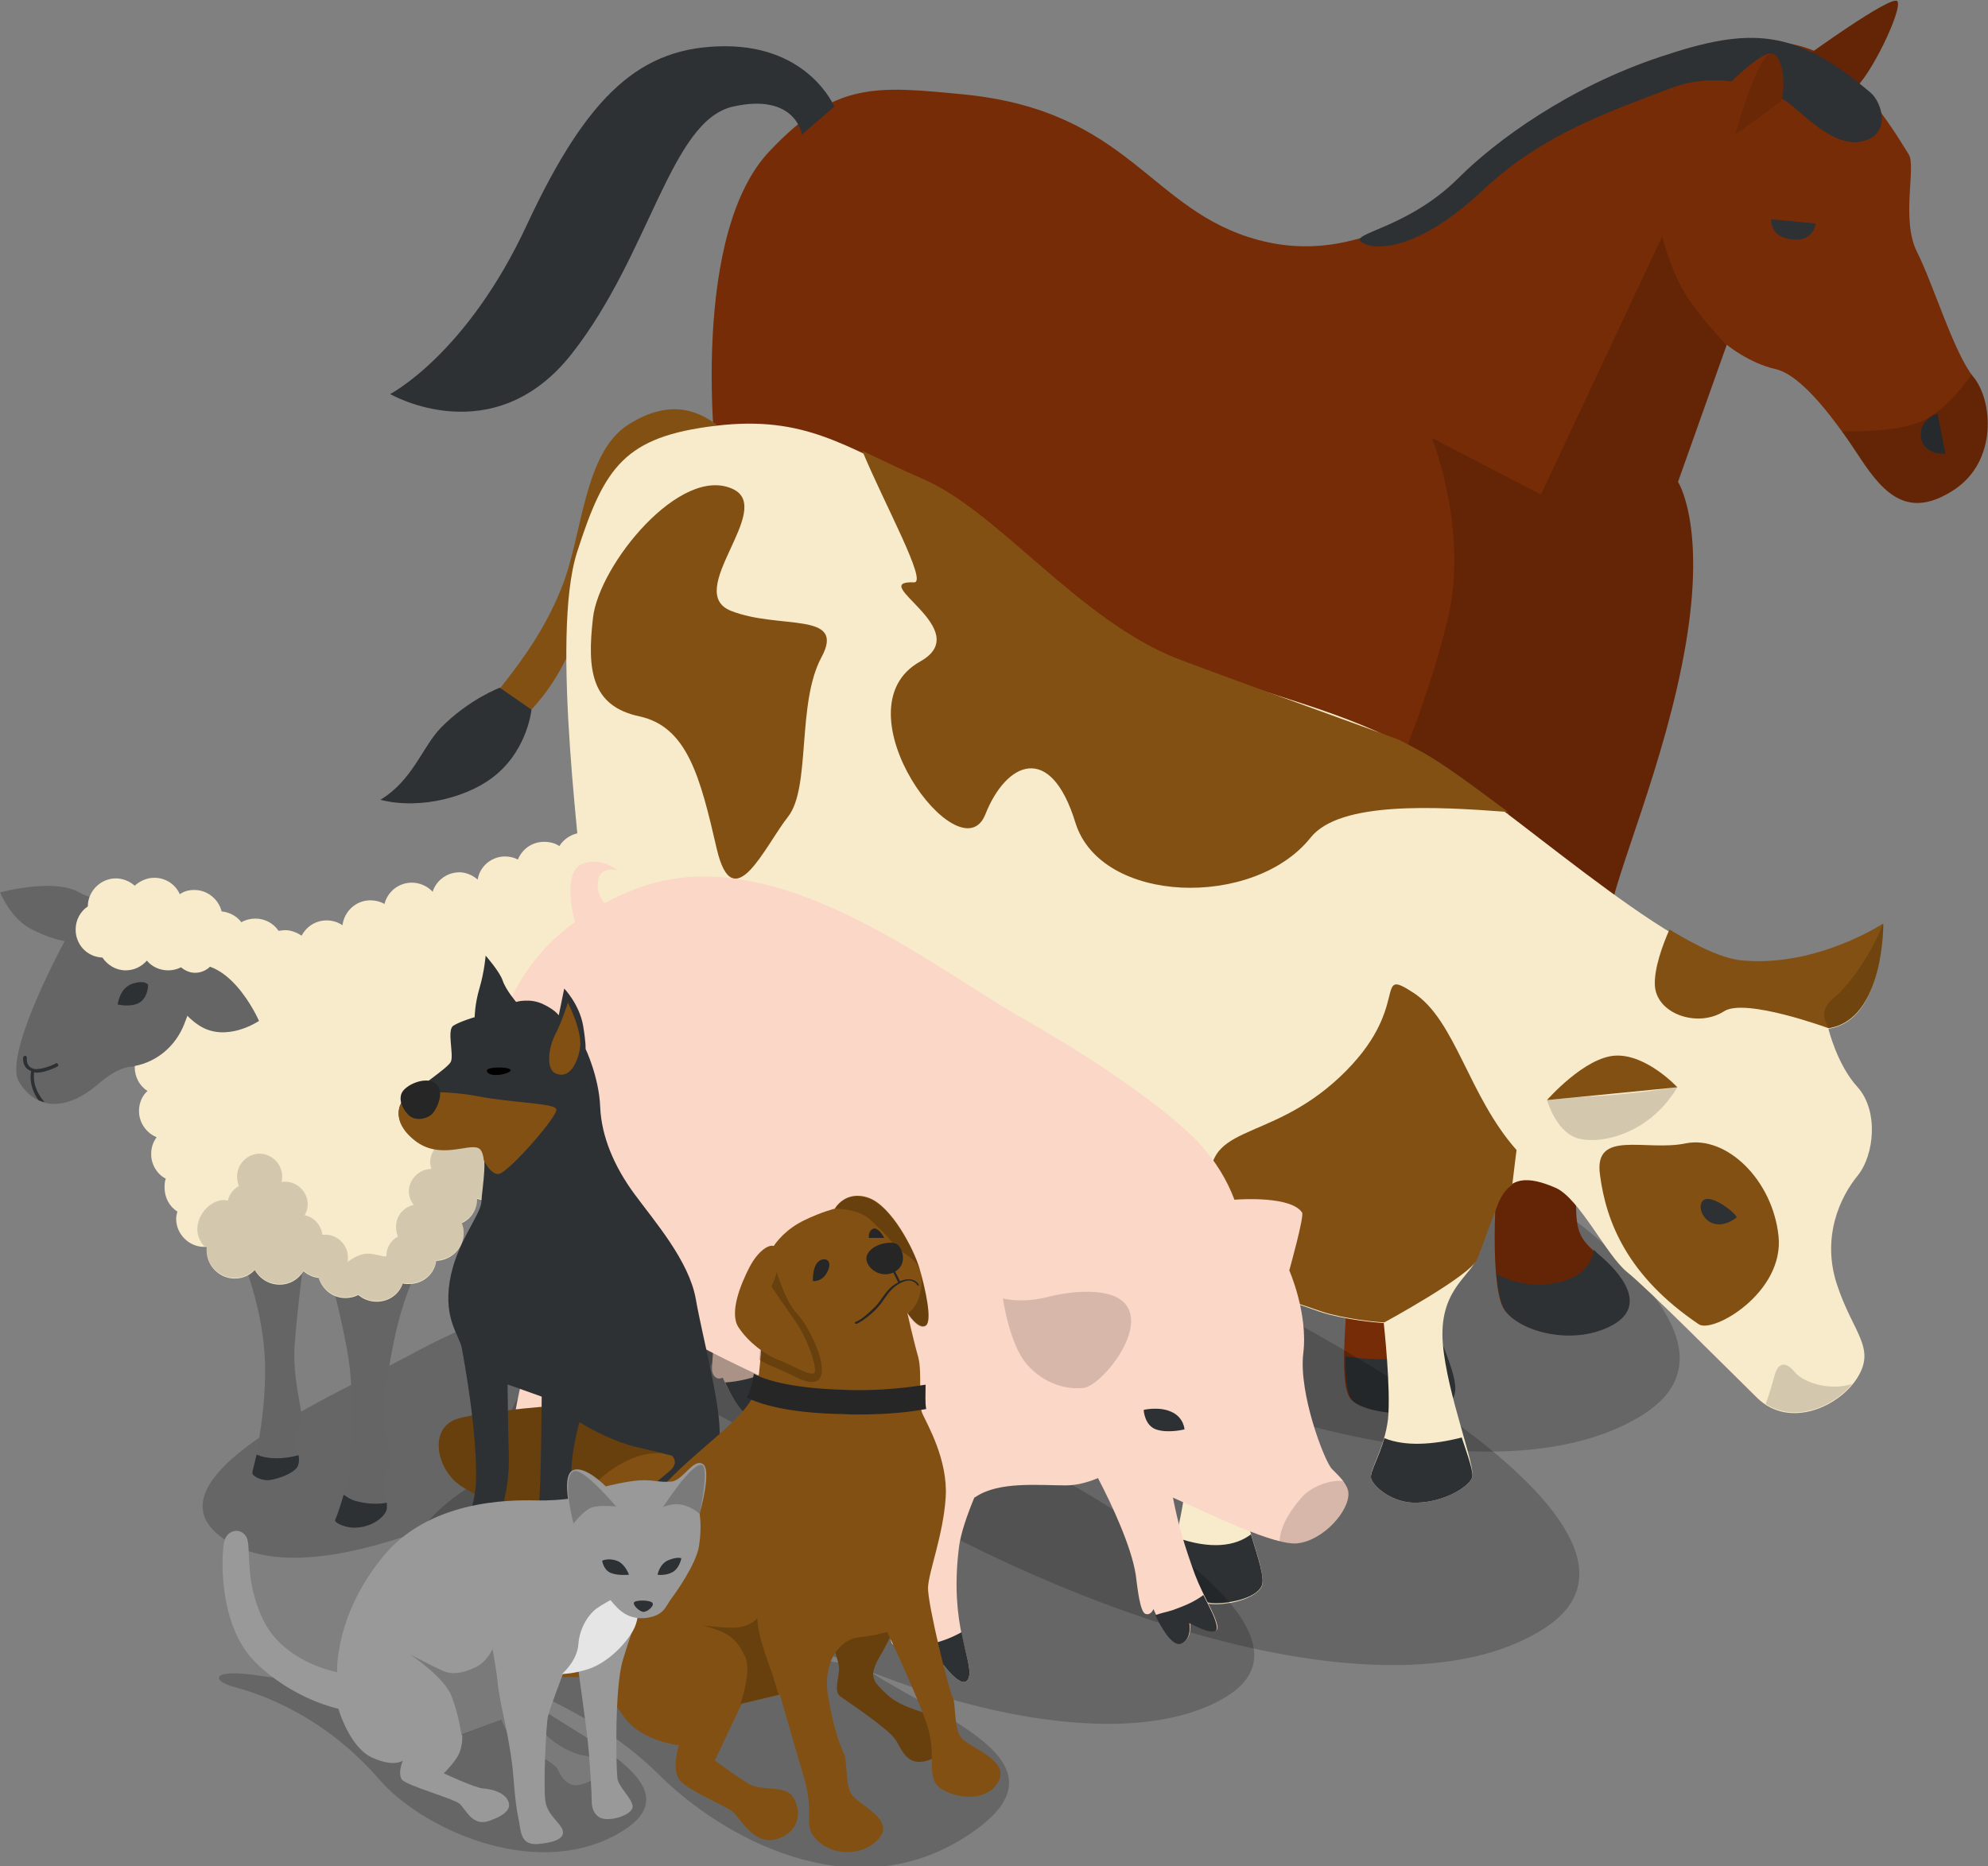 <?xml version="1.0" encoding="UTF-8" standalone="no"?>
<svg
   xmlns:dc="http://purl.org/dc/elements/1.1/"
   xmlns:cc="http://creativecommons.org/ns#"
   xmlns:rdf="http://www.w3.org/1999/02/22-rdf-syntax-ns#"
   xmlns:svg="http://www.w3.org/2000/svg"
   xmlns="http://www.w3.org/2000/svg"
   id="svg1880"
   version="1.1"
   viewBox="0 0 86.478 81.191"
   height="81.191mm"
   width="86.478mm">
  <rect x="0" y="0" width="86.478" height="81.191" fill="#808080" stroke="none"/>
  <defs
     id="defs1874" />
  <g
     transform="translate(-42.944,-76.152)"
     id="layer1">
    <g
       transform="matrix(-0.265,0,0,0.265,136.05,57.468)"
       id="g2465">
	<path
   style="opacity:0.2"
   d="m 186.9,284 c 22.7,-12.3 71.8,-34.2 38,-54.9 -31.5,-19.3 -75.1,8.2 -97.4,20 -32.8,17.5 -65.8,41.1 -45.8,53.7 20.6,12.9 62.4,4.4 105.2,-18.8 z"
   id="path2425" />

	<path
   style="fill:#762c07"
   d="m 181.9,201.4 c -4.6,12.9 -7,15.9 -6.6,21.2 0.4,5.3 0.2,7.6 -2,12.6 -2.2,5 -4.6,9.5 -0.7,11.9 4,2.5 13.3,0 15.3,-3.3 2,-3.3 1.7,-6 0.7,-9.3 -1,-3.3 -2.2,-5.5 0,-14.6 2.2,-9.1 13.3,-43.1 13.3,-43.1 0,0 -3.6,-5.8 -4.6,-8.6 -1,-2.8 0,-7.3 0,-7.3 L 182,173.5 c -0.1,0 4.6,15 -0.1,27.9 z"
   id="path2427" />

	<path
   style="opacity:0.15"
   d="m 181.9,201.4 c -4.6,12.9 -7,15.9 -6.6,21.2 0.4,5.3 0.2,7.6 -2,12.6 -2.2,5 -4.6,9.5 -0.7,11.9 4,2.5 13.3,0 15.3,-3.3 2,-3.3 1.7,-6 0.7,-9.3 -1,-3.3 -2.2,-5.5 0,-14.6 2.2,-9.1 13.3,-43.1 13.3,-43.1 0,0 -3.6,-5.8 -4.6,-8.6 -1,-2.8 0,-7.3 0,-7.3 L 182,173.5 c -0.1,0 4.6,15 -0.1,27.9 z"
   id="path2429" />

	<path
   style="fill:#762c07"
   d="M 225,95.3 C 214.2,83.9 207.7,84.6 193.2,86 165.8,88.7 162.7,105.1 144.8,109.9 126.9,114.7 112.5,102.1 94.4,89.3 76.3,76.5 61.5,75.7 53.9,78.7 46.3,81.7 39.2,94 38,95.9 c -1.2,2 1.3,10.6 -1.3,15.9 -2.7,5.3 -6.1,16.7 -9.3,20.6 -3.2,3.9 -4,13.9 3.3,18.6 7.3,4.7 11.3,0.8 15.3,-5.3 4,-6.1 9.5,-13.6 13.9,-14.6 4.4,-1 8,-4 8,-4 l 8,22.5 c 0,0 -4.6,7 -1.3,26.5 3.3,19.6 11.8,38.3 12.6,45.1 0.8,6.8 5.1,30.7 5.3,40.5 0.2,9.8 0.7,11.3 -3.3,14.6 -4,3.3 -8.5,8.8 -2,11.9 6.5,3.1 14.9,0.7 17.2,-2.7 2.3,-3.3 1.7,-18.7 0.7,-26.5 -1,-7.8 -4,-20.4 -3.3,-26.5 0.7,-6.1 2,-28.5 2,-28.5 l 8.6,3.3 c 0,0 2.2,21.9 4,33.8 1.8,11.9 5,23.9 3.3,34.5 -1.7,10.6 -9,21.1 -6.6,24.5 2.4,3.4 14.6,2.8 16.6,0 2,-2.8 0.5,-14.6 0,-23.9 -0.5,-9.3 2.7,-50.1 4,-59.7 1.3,-9.6 4,-18.6 4,-18.6 0,0 15.9,-4.6 25.9,-9.3 9.9,-4.6 19.2,-12.6 19.2,-12.6 l 14.6,-13.9 c 0,0 16.9,18.6 19.2,26.5 2.3,8 -3.5,30.7 -6.6,37.8 -3.2,7.1 -3.3,13.3 -2.7,15.9 0.7,2.7 0.5,8.1 -1.3,11.3 -1.8,3.2 -2,7.8 4.6,9.9 6.6,2.2 11.3,-2.3 12.6,-6.6 1.3,-4.3 -1.8,-8.8 -2.7,-11.9 -0.8,-3.2 4,-32.7 7.3,-39.8 3.3,-7.1 4.1,-5.1 3.3,-13.3 -0.8,-8.1 -1.3,-22.9 1.3,-35.8 2.6,-12.9 5.1,-47.7 -7.4,-60.8 z"
   id="path2431" />

	<path
   style="fill:#2d3134"
   d="m 214.4,88 c 0,0 4.1,-9.9 17.9,-9.9 13.8,0 22.5,7.8 32.5,29.2 9.9,21.4 22.5,27.9 22.5,27.9 0,0 -16.9,9.8 -29.8,-6.6 C 244.6,112.2 241.3,90.3 231,88 c -10.3,-2.3 -11.3,4.6 -11.3,4.6 z"
   id="path2433" />

	<path
   style="fill:#2d3134"
   d="m 172.6,247.1 c 4,2.5 13.3,0 15.3,-3.3 1.2,-2.1 1.6,-3.8 1.4,-5.7 -2.3,1.7 -14.7,3.1 -16.8,-1.1 -1.9,4.2 -3.4,8 0.1,10.1 z"
   id="path2435" />

	<path
   style="fill:#762c07"
   d="m 55.2,80 c 0,0 -14.3,-10.4 -15.3,-9.3 -1,1.1 4.5,12.7 7.3,14.6 2.9,1.9 8,-5.3 8,-5.3 z"
   id="path2437" />

	<path
   style="opacity:0.15"
   d="m 55.2,80 c 0,0 -14.3,-10.4 -15.3,-9.3 -1,1.1 4.5,12.7 7.3,14.6 2.9,1.9 8,-5.3 8,-5.3 z"
   id="path2439" />

	<path
   style="fill:#2d3134"
   d="m 53.3,107.2 7.3,-0.7 c 0,0 0.3,2.9 -3.3,3.3 -3.7,0.5 -4,-2.6 -4,-2.6 z"
   id="path2441" />

	<path
   style="fill:#2d3134"
   d="m 32,145 1.3,-6.6 c 0,0 3.2,1 2.7,4 -0.5,2.9 -4,2.6 -4,2.6 z"
   id="path2443" />

	<path
   style="opacity:0.15"
   d="m 36,139.7 c -3.3,-1.4 -6.4,-5 -8.3,-7.7 -0.1,0.1 -0.2,0.3 -0.3,0.4 -3.2,3.8 -4,13.9 3.3,18.6 7.3,4.7 11.3,0.8 15.3,-5.3 0.9,-1.4 1.9,-2.9 3,-4.4 -3.9,0.1 -9.5,-0.1 -13,-1.6 z"
   id="path2445" />

	<path
   style="fill:#2d3134"
   d="m 44.3,85.7 c -1.8,1.5 -3.6,6.8 1.3,8 4.9,1.2 10.1,-5 12.6,-6.6 2.5,-1.6 10.3,-5.5 19.2,-2 9,3.5 20.5,7.2 30.5,16.6 10.4,9.8 17.6,10.1 19.9,8.6 2.3,-1.5 -7.5,-2.2 -15.9,-10.6 C 105.8,93.6 93.8,84.8 78.7,79.8 63.8,74.8 56.6,75.3 44.3,85.7 Z"
   id="path2447" />

	<path
   style="opacity:0.15"
   d="m 116.3,142.4 -17.9,9.3 -19.9,-42.4 c 0,0 -1.1,4.6 -3.3,8.6 -2.2,4 -7.3,9.3 -7.3,9.3 l 8,22.5 c 0,0 -4.6,7 -1.3,26.5 3.3,19.6 11.8,38.3 12.6,45.1 0.8,6.8 5.1,30.7 5.3,40.5 0.2,9.8 0.7,11.3 -3.3,14.6 -4,3.3 -8.5,8.8 -2,11.9 6.5,3.1 14.9,0.7 17.2,-2.7 2.3,-3.3 1.7,-18.7 0.7,-26.5 -1,-7.8 -4,-20.4 -3.3,-26.5 0.7,-6.1 2,-28.5 2,-28.5 l 8.6,3.3 c 0,0 2.2,21.9 4,33.8 1.8,11.9 5,23.9 3.3,34.5 -1.7,10.6 -9,21.1 -6.6,24.5 0.9,1.4 3.5,2.2 6.4,2.3 l 4.8,-14.9 v -84.9 c 0,0 -7.1,-15.9 -10.6,-30.5 -3.5,-14.6 2.6,-29.8 2.6,-29.8 z"
   id="path2449" />

	<path
   style="opacity:0.15"
   d="m 197.2,162.3 c 0,0 16.9,18.6 19.2,26.5 2.3,8 -3.5,30.7 -6.6,37.8 -3.2,7.1 -3.3,13.3 -2.7,15.9 0.7,2.7 0.5,8.1 -1.3,11.3 -1.8,3.2 -2,7.8 4.6,9.9 0.2,0.1 0.4,0.1 0.6,0.2 1.3,-3.1 2.5,-6.1 2.7,-7.5 0.7,-3.5 1.3,-16.6 1.3,-19.9 0,-3.3 10.6,-41.1 10.6,-41.1 l -19.9,-39.1 z"
   id="path2451" />

	<g
   id="g2459">
		<path
   style="fill:#2d3134"
   d="m 87.1,288.3 c 6.5,3.2 14.9,0.7 17.2,-2.7 0.7,-1 1.1,-3.2 1.4,-5.9 -1.9,1 -5.9,2.5 -10.7,1.2 -3.8,-1 -5,-3.3 -5.3,-5.2 -0.2,0.2 -0.4,0.4 -0.6,0.6 -4,3.3 -8.5,8.8 -2,12 z"
   id="path2453" />

		<path
   style="fill:#2d3134"
   d="m 206.3,252.7 c -0.2,0.4 -0.3,0.7 -0.5,1.1 -1.8,3.2 -2,7.8 4.6,9.9 6.6,2.2 11.3,-2.3 12.6,-6.6 0.6,-2 0.3,-4 -0.4,-5.9 -1.9,1.8 -5,3.8 -8.9,3.9 -3.6,0.1 -6,-1.2 -7.4,-2.4 z"
   id="path2455" />

		<path
   style="fill:#2d3134"
   d="m 129.5,300.2 c 0.8,-1.1 1,-3.7 1,-7 -2.2,0.3 -5,0.6 -8.3,0.4 -3.4,-0.2 -6,-1.3 -7.7,-2.3 -1.6,4.1 -2.7,7.3 -1.6,8.9 2.4,3.5 14.6,2.8 16.6,0 z"
   id="path2457" />

	</g>

	<path
   style="fill:#762c07"
   d="m 59.2,87.3 c -1,-1 -0.9,-7.6 1.3,-8 2.2,-0.4 9.3,7.3 9.3,7.3 l -3.3,6 z"
   id="path2461" />

	<path
   style="opacity:0.1"
   d="m 59.2,87.3 c -1,-1 -0.9,-7.6 1.3,-8 2.2,-0.4 6,13.3 6,13.3 z"
   id="path2463" />

</g>
    <g
       transform="matrix(-0.265,0,0,0.265,136.262,88.689)"
       id="g2537">
	<path
   style="opacity:0.2"
   d="m 202,201.7 c 22.3,-12.1 93.7,-42.5 60.6,-62.8 -31,-18.9 -97,16.9 -118.8,28.6 -32.2,17.1 -64.6,40.4 -44.9,52.7 20,12.6 61.1,4.2 103.1,-18.5 z"
   id="path2495" />

	<path
   style="fill:#825012"
   d="m 234.5,22.4 c 2.4,-1.7 7.1,-4.7 14.5,0 7.4,4.7 7.5,18.3 11,26.9 5.5,13.6 14.6,19.6 13.8,23.4 C 272.9,76.5 264.2,71 259.3,61 254.5,51 246.9,27.9 246.9,27.9 Z"
   id="path2497" />

	<path
   style="fill:#2d3134"
   d="m 207,144.3 c 0,0 -0.9,3.3 -0.7,4.1 0.2,0.9 3.4,1.9 6.9,2.1 3.4,0.2 7.4,-2.4 7.6,-3.4 0.2,-1 -1.4,-10.3 -1.4,-10.3 z"
   id="path2499" />

	<path
   style="fill:#fbd7c7"
   d="m 233.2,116.7 c 0.9,2.4 2.3,9.2 -1.4,13.8 -1.9,2.4 -3.4,2.8 -3.4,2.8 0,0 0.3,6 -1.4,6.9 -1.7,0.9 -4.1,-5.5 -4.1,-5.5 z"
   id="path2501" />

	<path
   style="fill:#f8ebcb"
   d="m 52,121.6 c 0,0 -1.4,5.9 -4.8,9.6 -3.4,3.8 -2.8,11 0,14.5 2.8,3.4 6,10 3.4,17.9 -2.6,7.9 -6.4,10.3 -3.4,15.2 2.9,4.8 11.2,8.6 16.5,3.4 5.3,-5.2 17.9,-17.9 21.4,-20.7 3.4,-2.8 7.8,-12.1 11.7,-13.8 4.4,-1.9 7.8,-2.1 9.6,2.8 1.9,4.8 2,5.6 3.4,9 1.3,2.9 6.2,5.3 5.5,13.8 -0.7,8.4 -5.5,20.3 -4.8,22 0.7,1.7 4.8,4 9,4.1 4.1,0.2 7.4,-2.8 7.6,-4.1 0.2,-1.4 -2.2,-4.7 -2.8,-9.6 -0.5,-5 0.7,-15.8 0.7,-15.8 0,0 4.3,-0.2 9,-1.4 4.7,-1.2 9.8,-4.8 11.7,1.4 1.9,6.2 4,22 2.8,28.2 -1.2,6.2 -4.5,13.4 -3.4,15.2 1,1.7 4.7,2.8 7.6,2.8 2.9,0 6.7,-2.2 7.6,-3.4 0.9,-1.2 -2.8,-11.5 -2.8,-17.9 0,-6.4 5.5,-25.5 6.9,-30.3 1.4,-4.8 3.4,-12.4 3.4,-12.4 0,0 38.9,-1.2 51.7,-13.1 12.7,-11.9 17.2,-24.8 17.2,-24.8 0,0 3.3,6.2 4.1,10.3 0.9,4.1 7.1,5.3 8.3,14.5 1.2,9.2 -4,23.9 -4.1,25.5 -0.2,1.6 1.9,4.1 7.6,4.1 5.7,0 7.6,-2.6 7.6,-4.1 0,-1.5 -2.4,-19.6 -2.8,-24.8 -0.4,-5.2 2.6,-14 0.7,-18.6 -1.9,-4.7 -2.6,-8.3 -2.1,-17.2 0.5,-8.9 5.9,-46.7 1.4,-60.6 -4.5,-14 -7.8,-18.9 -22.7,-20.7 -14.9,-1.8 -21.4,3.6 -33.8,9 -12.4,5.3 -25.7,23.3 -42,29.6 -16.3,6.3 -26.7,7.8 -40,15.2 -13.3,7.4 -41,33.6 -53,34.4 -12.1,0.9 -22.7,-6.2 -22.7,-6.2 0,0 -0.4,15.6 8.8,17 z"
   id="path2503" />

	<path
   style="fill:#825012"
   d="m 73.3,170.1 c -2.3,1.6 -14.1,-5.2 -13.1,-14.5 1,-9.3 8.6,-16.5 15.2,-15.2 6.5,1.4 15.2,-2.4 14.1,5.2 -1,7.7 -4.5,16.6 -16.2,24.5 z"
   id="path2505" />

	<g
   id="g2513">
		<path
   style="fill:#2d3134"
   d="m 244.9,164.3 c -0.2,1.6 1.9,4.1 7.6,4.1 5.7,0 7.6,-2.6 7.6,-4.1 0,-0.6 -0.4,-3.8 -0.9,-7.8 -4.2,2.2 -8.3,2.5 -12,-0.9 -1.1,4.4 -2.3,8 -2.3,8.7 z"
   id="path2507" />

		<path
   style="fill:#2d3134"
   d="m 110.5,195.3 c 0.7,1.7 4.8,4 9,4.1 4.1,0.2 7.4,-2.8 7.6,-4.1 0.1,-1.1 -1.3,-3.3 -2.2,-6.5 -3.4,1.4 -8,1.1 -12.7,-0.1 -1.1,3.3 -2,5.8 -1.7,6.6 z"
   id="path2509" />

		<path
   style="fill:#2d3134"
   d="m 152.6,215.9 c 2.9,0 6.7,-2.2 7.6,-3.4 0.4,-0.6 -0.3,-3.7 -1.1,-7.4 -5.6,2 -9.7,1.5 -12.3,-0.5 -1.2,4 -2.4,7.4 -1.7,8.6 0.9,1.7 4.5,2.7 7.5,2.7 z"
   id="path2511" />

	</g>

	<path
   style="fill:#2d3134"
   d="m 67.1,152.6 c -0.4,-0.3 4.1,-4.1 5.5,-2.8 1.4,1.4 -1.2,6 -5.5,2.8 z"
   id="path2515" />

	<path
   style="opacity:0.15"
   d="m 76.8,131.2 c 0,0 6.5,1 12.4,1.4 5.9,0.3 9,0.7 9,0.7 0,0 -1.4,5 -4.8,6.2 -3.5,1.2 -11.8,-0.3 -16.6,-8.3 z"
   id="path2517" />

	<path
   style="opacity:0.15"
   d="m 60.9,178.7 c -0.5,-2.1 -1.7,-2.8 -3.4,-0.7 -1.4,1.7 -5.8,3.1 -9.4,1.9 3.1,3.8 9.4,6.4 14.2,3.3 -0.5,-1.4 -1.1,-3.3 -1.4,-4.5 z"
   id="path2519" />

	<path
   style="fill:#2d3134"
   d="m 270.1,65.6 -5.2,3.6 c 0,0 0.6,6.2 5.6,10.5 4.3,3.8 12.6,6 19.2,4.3 -5.3,-3.2 -6.9,-8.7 -9.9,-11.8 -4.6,-4.7 -9.7,-6.6 -9.7,-6.6 z"
   id="path2521" />

	<path
   style="fill:#825012"
   d="m 210.1,123.6 c -0.7,-11.4 -2.8,-13.1 -7.6,-8.6 -4.8,4.5 -20.3,16.5 -27.9,21.4 -5.4,3.5 -6.6,11.3 -6.8,15.5 0.8,0 14.6,-0.5 28.2,-3.4 1.8,-0.4 14.8,-13.5 14.1,-24.9 z"
   id="path2523" />

	<path
   style="fill:#825012"
   d="m 118.8,76.1 c -3.8,2.1 -8.7,5.8 -14.2,9.9 11.9,-0.9 27.6,-1.8 32.4,4.2 9.3,11.7 34.4,11 38.6,-2.4 4.1,-13.4 11.4,-10 14.8,-1.4 4.1,10.3 24.7,-17.3 10.7,-25.1 -9.3,-5.2 9,-13.3 1,-13 -2.3,0.1 4.9,-12.9 8.5,-21.6 -3,1.4 -6.2,3 -9.9,4.6 -12.4,5.3 -25.7,23.3 -42,29.6 -6.3,2.4 -21.5,7.9 -36.1,13.2 -1.2,0.6 -2.5,1.3 -3.8,2 z"
   id="path2525" />

	<path
   style="fill:#825012"
   d="m 132.2,129.5 c -12.1,-11.4 -5.2,-18.3 -12.1,-13.8 -6.9,4.5 -9,16.9 -16.9,25.8 0,0 0.3,2.3 0.7,5.7 0.9,0.6 1.8,1.7 2.4,3.3 1.9,4.8 2,5.6 3.4,9 1.2,2.7 15.2,10.3 15.2,10.3 0,0 4.3,-0.2 9,-1.4 3.5,-0.9 7.2,-3.1 9.7,-1.6 7.3,-3 7.8,-7.5 9.6,-18 2.1,-12.1 -8.9,-7.9 -21,-19.3 z"
   id="path2527" />

	<path
   style="fill:#825012"
   d="m 231.8,33 c -6.9,3.3 8.3,16.9 0.3,20 -7.9,3.1 -18.9,0 -14.8,7.6 4.1,7.6 1.7,21.4 5.5,26.2 3.8,4.8 9,16.9 11.7,5.2 2.7,-11.7 4.8,-20 12.7,-21.7 7.9,-1.7 8.6,-7.6 7.6,-16.2 -1,-8.7 -14.4,-25.2 -23,-21.1 z"
   id="path2529" />

	<path
   style="fill:#825012"
   d="m 76.8,131.2 21.4,2.1 c 0,0 -6.2,-7.1 -11.3,-7.3 -5.1,-0.2 -10.1,5.2 -10.1,5.2 z"
   id="path2531" />

	<path
   style="fill:#825012"
   d="m 43,104.3 c 0,0 -0.2,15.8 9,17.2 0,0 13.6,-5 17.1,-2.8 4.3,2.8 11.2,0.5 11.4,-4.3 0.1,-2.7 -1.2,-6.4 -2.4,-9.1 -4.8,2.9 -9,4.9 -12.2,5.1 -12.2,1 -22.9,-6.1 -22.9,-6.1 z"
   id="path2533" />

	<path
   style="opacity:0.15"
   d="m 51.9,121.5 c 0.7,-1 1.6,-3 -0.6,-4.8 -3.1,-2.6 -6.4,-7.6 -8.3,-12.4 0,0 -0.2,15.8 8.9,17.2 z"
   id="path2535" />

</g>
    <g
       transform="matrix(0.265,0,0,0.265,40.033,104.378)"
       id="g2600">
	<path
   style="opacity:0.2"
   d="M 77.8,116.2 C 67,122 32.4,136.7 48.4,146.6 c 15,9.2 47,-8.2 57.5,-13.8 15.6,-8.3 31.3,-19.6 21.8,-25.5 -9.7,-6.2 -29.6,-2.2 -49.9,8.9 z"
   id="path2568" />

	<path
   style="fill:#656565"
   d="m 100.3,83.5 c 2.1,3.6 3.3,7.7 3.5,13.6 0.3,7.2 -2.1,12.3 -2.3,12.6 -0.4,0.9 7.5,0.3 7.9,-0.6 0.1,-0.2 0.2,-3.6 0.2,-4 0,-0.4 -0.6,-1.5 -0.5,-2.1 0.1,-0.7 0.9,-0.8 0.6,-2.4 -0.3,-1.6 -1,-2.3 -0.7,-5.6 0.3,-3.3 1.7,-18.9 1.7,-18.9 z"
   id="path2570" />

	<path
   style="fill:#2d3134"
   d="m 102.7,106.5 c -0.5,1.9 -1.1,3.1 -1.2,3.3 -0.4,0.9 2.5,1.8 3.5,1.7 2.7,-0.3 4,-1.4 4.4,-2.3 0.1,-0.2 0.1,-2 0.2,-3.2 -1,1.1 -5.2,2.5 -6.9,0.5 z"
   id="path2572" />

	<path
   style="fill:#656565"
   d="m 49.5,97.1 c 1.8,4.1 5.2,12.7 5,22.2 -0.2,9.5 -2.2,15.5 -2.2,16 0,0.5 7.1,0.2 7.5,-1.2 0.4,-1.4 -0.4,-3.8 -0.5,-5.1 -0.1,-1.2 1.5,-0.9 1.2,-3.2 -0.3,-2.3 -1.3,-6.2 -1.2,-10.3 0.1,-4.1 1.8,-17.1 1.8,-17.1 z"
   id="path2574" />

	<path
   style="fill:#656565"
   d="m 64.6,100.8 c 0,0 2.6,9.2 3.6,15.8 1,6.6 0.4,15.5 0.1,18.2 -0.3,2.7 -2.1,7.5 -2.3,8.1 -0.2,0.6 8.1,-0.6 8.4,-1.4 0.3,-0.8 -0.4,-4.8 -0.5,-5.6 -0.1,-0.8 1.5,-0.6 1.2,-3.3 -0.3,-2.7 -1.6,-5.4 -1,-9.6 0.6,-4.2 1.7,-12.8 4.6,-19.3 2.9,-6.5 4.7,-13.2 4.7,-13.2 z"
   id="path2576" />

	<path
   style="fill:#656565"
   d="m 105.9,79.9 c 2.7,0.7 10.6,7.9 12.3,13.9 1.7,6 1.6,13.5 1,17.1 -0.6,3.6 -2.4,6.2 -2.4,6.9 0,0.7 8.1,-0.8 8.5,-1.8 0.4,-1 -0.4,-4.6 -0.4,-5.3 0,-0.7 1.2,-0.3 1,-2.5 -0.2,-2.2 -1.7,-11.4 -1.3,-14.4 0.4,-3 0.9,-7 0.4,-8.2 -0.5,-1.2 -2.3,-4.9 -2.4,-7.3 -0.1,-2.4 -0.7,-9.8 -0.7,-11.9 0,-2.1 -16,13.5 -16,13.5 z"
   id="path2578" />

	<path
   style="fill:#2d3134"
   d="m 53.1,132.3 c -0.4,1.8 -0.7,2.8 -0.7,3 0,0.5 1.1,1.1 2.3,1.2 1.2,0.1 4.8,-1.1 5.2,-2.4 0.2,-0.5 0.2,-1.1 0.1,-1.7 -2.6,0.7 -5,0.7 -6.9,-0.1 z"
   id="path2580" />

	<path
   style="fill:#2d3134"
   d="m 69.3,139.9 c -0.7,-0.2 -1.3,-0.6 -1.9,-1 -0.6,2 -1.2,3.8 -1.4,4.1 -0.2,0.6 2.1,1.4 3.3,1.3 3,-0.1 4.8,-1.9 5.1,-2.8 0.1,-0.2 0.1,-0.7 0.1,-1.3 -1.6,0.3 -3.4,0.2 -5.2,-0.3 z"
   id="path2582" />

	<path
   style="fill:#2d3134"
   d="m 116.8,117.8 c 0,0.7 2.1,1.2 3.1,1.1 2.9,-0.2 5,-1.9 5.4,-3 0.1,-0.3 0.1,-0.9 0.1,-1.6 -1.6,0.9 -5.7,1 -6.8,-1 -0.8,2.4 -1.8,4 -1.8,4.5 z"
   id="path2584" />

	<path
   style="fill:#f8ebcb"
   d="m 130.5,57.4 c 0,-2 -1.2,-3.6 -3,-4.3 0.3,-0.6 0.5,-1.3 0.5,-2 0,-1.6 -0.8,-3.1 -2.1,-3.9 0.1,-0.4 0.2,-0.9 0.2,-1.4 0,-2.2 -1.6,-4.1 -3.7,-4.5 0.1,-0.4 0.1,-0.7 0.1,-1.1 0,-2.5 -2.1,-4.6 -4.6,-4.6 -0.4,0 -0.7,0 -1,0.1 -0.7,-1.7 -2.3,-3 -4.3,-3 -0.6,0 -1.2,0.1 -1.7,0.3 -0.7,-1.6 -2.3,-2.8 -4.2,-2.8 -1.6,0 -3.1,0.9 -3.9,2.2 -0.7,-0.5 -1.6,-0.7 -2.5,-0.7 -2,0 -3.6,1.2 -4.3,2.9 -0.6,-0.3 -1.3,-0.5 -2.1,-0.5 -2.3,0 -4.2,1.7 -4.5,3.8 -0.8,-0.7 -1.9,-1.2 -3,-1.2 -2,0 -3.8,1.3 -4.4,3.2 -0.8,-0.9 -2.1,-1.5 -3.4,-1.5 -2.2,0 -4,1.5 -4.5,3.5 -0.7,-0.4 -1.5,-0.6 -2.3,-0.6 -2.4,0 -4.3,1.8 -4.6,4.1 -0.7,-0.5 -1.6,-0.8 -2.6,-0.8 -1.8,0 -3.3,1 -4.1,2.5 -0.8,-0.5 -1.7,-0.9 -2.7,-0.9 -0.4,0 -0.8,0.1 -1.1,0.1 -0.8,-1.2 -2.2,-2 -3.8,-2 -0.8,0 -1.6,0.2 -2.3,0.6 -0.8,-1.1 -2.2,-1.8 -3.7,-1.8 -2.5,0 -4.6,2.1 -4.6,4.6 0,0.3 0,0.6 0.1,0.9 -1.4,0.8 -2.3,2.3 -2.3,4 0,1.5 0.7,2.9 1.9,3.7 l -0.4,1.2 c -0.4,-0.1 -0.9,-0.2 -1.3,-0.2 -2.5,0 -4.6,2.1 -4.6,4.6 0,0.9 0.2,1.7 0.7,2.4 -1.9,0.6 -3.3,2.3 -3.3,4.4 0,1.6 0.8,3.1 2.1,3.9 -0.9,0.8 -1.4,2 -1.4,3.3 0,1.9 1.2,3.6 2.9,4.3 -0.6,0.8 -0.9,1.7 -0.9,2.8 0,1.7 1,3.3 2.4,4 -0.2,0.5 -0.2,1 -0.2,1.5 0,1.6 0.8,3.1 2.1,3.9 -0.1,0.4 -0.2,0.8 -0.2,1.2 0,2.5 2.1,4.6 4.6,4.6 0.1,0 0.2,0 0.4,0 0,0.2 0,0.4 0,0.6 0,2.5 2.1,4.6 4.6,4.6 1.3,0 2.5,-0.5 3.3,-1.4 0.8,1.4 2.3,2.4 4.1,2.4 1.7,0 3.1,-0.9 3.9,-2.2 0.7,0.6 1.6,1 2.5,1.1 0.6,1.9 2.3,3.3 4.4,3.3 0.8,0 1.5,-0.2 2.1,-0.5 0.8,0.7 1.9,1.1 3,1.1 2,0 3.7,-1.2 4.3,-3 0.3,0.1 0.7,0.1 1,0.1 2.3,0 4.2,-1.6 4.5,-3.8 2.5,-0.1 4.5,-2.1 4.5,-4.6 0,-0.6 -0.1,-1.1 -0.3,-1.6 1.5,-0.7 2.5,-2.2 2.5,-4 0.5,0.2 1.1,0.3 1.8,0.3 1.8,0 3.3,-1 4.1,-2.5 0.5,0.1 0.9,0.2 1.4,0.2 2.5,0 4.6,-2.1 4.6,-4.6 0,-0.1 0,-0.2 0,-0.3 0.6,0.3 1.3,0.4 2,0.4 0.8,0 1.6,-0.2 2.3,-0.6 0.8,1.5 2.3,2.5 4.1,2.5 1.4,0 2.7,-0.7 3.6,-1.7 0.8,0.8 2,1.3 3.2,1.3 2.4,0 4.4,-1.8 4.6,-4.2 2.4,-0.1 4.4,-2.1 4.4,-4.6 0,-0.4 -0.1,-0.8 -0.2,-1.2 2,-0.5 3.5,-2.3 3.5,-4.5 0,-1 -0.4,-2 -0.9,-2.8 1.4,-0.8 2.3,-2.3 2.3,-4 0,-1.3 -0.5,-2.4 -1.3,-3.3 1,-0.5 1.7,-1.8 1.7,-3.3 z"
   id="path2586" />

	<path
   style="fill:#656565"
   d="m 21.6,48 c -1.4,2.6 -10,19 -7.5,23.1 2.8,4.6 7.7,5 13.2,0.2 2.1,-1.8 3.9,-2.6 5.3,-2.7 0.2,0 0.3,0 0.5,-0.1 3.7,-0.7 6.7,-3.3 8.1,-6.8 L 45.8,49.6 34.6,41 c 0,0 -6.4,1.4 -10.6,-1 -4.2,-2.4 -13,0 -13,0 0,0 1.7,4.2 4.9,5.9 3.1,1.7 5.7,2.1 5.7,2.1 z"
   id="path2588" />

	<path
   style="fill:#2d3134"
   d="m 30.3,58.4 c 0,0 0.3,-2.7 2.4,-3.4 2.2,-0.7 2.6,0.2 2.6,0.2 0,0 0,2.2 -1.6,3 -1.5,0.7 -3.4,0.2 -3.4,0.2 z"
   id="path2590" />

	<path
   style="fill:#2d3134"
   d="m 17,69.6 c 1.4,0 3.2,-0.9 3.4,-1 0.2,-0.1 0.2,-0.3 0.1,-0.4 -0.1,-0.2 -0.3,-0.2 -0.4,-0.1 -0.7,0.4 -2.9,1.2 -3.8,0.8 -1.1,-0.5 -0.9,-1.6 -0.9,-1.7 0,-0.2 -0.1,-0.3 -0.2,-0.4 -0.2,0 -0.3,0.1 -0.4,0.2 -0.1,0.6 0,1.8 1.2,2.3 0,0 0,0 0.1,0 -0.4,2.2 0.6,4 1.2,4.8 0.3,0.1 0.6,0.3 0.9,0.3 0,-0.1 0,-0.2 -0.1,-0.2 0,0 -1.9,-2.1 -1.5,-4.7 0.2,0.1 0.3,0.1 0.4,0.1 z"
   id="path2592" />

	<path
   style="fill:#656565"
   d="m 40.1,52.6 c 8,-4 13.4,8.5 13.4,8.5 0,0 -5.4,3.7 -9.9,0.7 -4.5,-3 -5.5,-8.2 -3.5,-9.2 z"
   id="path2594" />

	<path
   style="fill:#f8ebcb"
   d="m 47.5,44.2 c 0,-2.5 -2.1,-4.6 -4.6,-4.6 -0.9,0 -1.7,0.2 -2.4,0.7 -0.7,-1.6 -2.3,-2.7 -4.2,-2.7 -1.2,0 -2.3,0.5 -3.2,1.3 -0.8,-0.7 -1.9,-1.2 -3.1,-1.2 -2.5,0 -4.6,2.1 -4.6,4.6 -1.2,0.8 -2,2.2 -2,3.8 0,2.5 1.9,4.5 4.4,4.6 0.8,1.2 2.2,2.1 3.8,2.1 1.4,0 2.6,-0.6 3.5,-1.6 0.8,1 2.1,1.6 3.5,1.6 0.8,0 1.5,-0.2 2.1,-0.5 0.6,0.5 1.4,0.9 2.3,0.9 1.9,0 3.5,-1.5 3.5,-3.5 0,-0.7 -0.2,-1.4 -0.6,-1.9 1,-0.9 1.6,-2.2 1.6,-3.6 z"
   id="path2596" />

	<path
   style="opacity:0.15"
   d="m 125.3,76.8 c 0,-0.4 -0.1,-0.8 -0.2,-1.2 2,-0.5 3.5,-2.3 3.5,-4.5 0,-1 -0.4,-2 -0.9,-2.8 -1.2,0 -4,-0.1 -4.3,2.1 -0.2,1 0.3,2 0.7,2.8 -0.8,0.3 -1.4,0.8 -1.8,1.5 -0.4,-0.2 -0.8,-0.2 -1.3,-0.2 -1.6,0 -2.9,1 -3.4,2.3 -0.7,-0.8 -1.7,-1.4 -2.9,-1.4 -0.6,0 -1.2,0.2 -1.7,0.4 -0.6,-1.3 -1.9,-2.1 -3.3,-2.1 -0.9,0 -1.6,0.3 -2.3,0.8 -0.6,-1.2 -1.8,-2 -3.3,-2 -1.3,0 -2.5,0.7 -3.1,1.7 -0.6,-0.4 -1.3,-0.7 -2.1,-0.7 -1.2,0 -2.3,0.6 -3,1.5 -0.4,-0.2 -0.9,-0.3 -1.3,-0.3 -2,0 -3.6,1.6 -3.7,3.5 -0.3,-0.1 -0.7,-0.2 -1.1,-0.2 -1.7,0 -3.1,1.2 -3.6,2.7 -0.3,-0.1 -0.6,-0.1 -0.9,-0.1 -2,0 -3.7,1.7 -3.7,3.7 0,0.4 0.1,0.7 0.2,1.1 0,0 0,0 0,0 -2,0 -3.7,1.7 -3.7,3.7 0,0.8 0.3,1.6 0.8,2.2 -1.7,0.4 -2.9,1.8 -2.9,3.6 0,0.6 0.1,1.1 0.3,1.6 -1.1,0.6 -1.9,1.8 -1.9,3.2 0,0.3 -1.8,-0.4 -3,-0.4 -1.2,0 -2.5,0.7 -3.4,1.4 0.1,-0.3 0.1,-0.5 0.1,-0.8 0,-2 -1.7,-3.7 -3.7,-3.7 -0.2,0 -0.3,0 -0.5,0 -0.2,-1.6 -1.4,-2.9 -2.9,-3.2 0.3,-0.5 0.5,-1.1 0.5,-1.8 0,-2 -1.7,-3.7 -3.7,-3.7 -0.2,0 -0.4,0 -0.6,0.1 0.1,-0.3 0.1,-0.6 0.1,-1 0,-2 -1.7,-3.7 -3.7,-3.7 -2,0 -3.7,1.7 -3.7,3.7 0,0.6 0.1,1.1 0.3,1.6 -0.9,0.5 -1.6,1.4 -1.8,2.4 0,0 0,0 0,0 -3,-0.8 -7,4 -3.9,7.5 0.1,0.1 0.2,0 0.4,0 0,0.2 0,0.4 0,0.6 0,2.5 2.1,4.6 4.6,4.6 1.3,0 2.5,-0.5 3.3,-1.4 0.8,1.4 2.3,2.4 4.1,2.4 1.7,0 3.1,-0.9 3.9,-2.2 0.7,0.6 1.6,1 2.5,1.1 0.6,1.9 2.3,3.3 4.4,3.3 0.8,0 1.5,-0.2 2.1,-0.5 0.8,0.7 1.9,1.1 3,1.1 2,0 3.7,-1.2 4.3,-3 0.3,0.1 0.7,0.1 1,0.1 2.3,0 4.2,-1.6 4.5,-3.8 2.5,-0.1 4.5,-2.1 4.5,-4.6 0,-0.6 -0.1,-1.1 -0.3,-1.6 1.5,-0.7 2.5,-2.2 2.5,-4 0.5,0.2 1.1,0.3 1.8,0.3 1.8,0 3.3,-1 4.1,-2.5 0.5,0.1 0.9,0.2 1.4,0.2 2.5,0 4.6,-2.1 4.6,-4.6 0,-0.1 0,-0.2 0,-0.3 0.6,0.3 1.3,0.4 2,0.4 0.8,0 1.6,-0.2 2.3,-0.6 0.8,1.5 2.3,2.5 4.1,2.5 1.4,0 2.7,-0.7 3.6,-1.7 0.8,0.8 2,1.3 3.2,1.3 2.4,0 4.4,-1.8 4.6,-4.2 2.3,0.2 4.3,-1.8 4.3,-4.2 z"
   id="path2598" />

</g>
    <g
       transform="matrix(-0.265,0,0,0.265,103.427,111.337)"
       id="g2650">
	<path
   style="fill:#fbd7c7"
   d="m 111.7,81.3 c -1.3,7 0.1,10.3 -0.5,11.5 -0.6,1.2 -1.6,0.6 -1.6,0.6 0,0 -2.5,5.9 -4.3,5.9 -1.8,0 -1.8,-3.6 -1.8,-3.6 0,0 -1.2,3.2 -3.4,2.8 -1.9,-0.4 -0.5,-2.5 1.6,-7.7 2.2,-5.6 2.8,-11.5 2.8,-11.5 0,0 8.4,-5 7.2,2 z"
   id="path2626" />

	<path
   style="opacity:0.2"
   d="m 104.2,132.9 c 16.5,-8.9 57.4,-26.6 32.9,-41.6 -22.9,-14 -60.9,6.8 -77.1,15.4 -23.8,12.7 -47.8,29.9 -33.2,39 14.9,9.3 46.4,4 77.4,-12.8 z"
   id="path2628" />

	<path
   style="opacity:0.15"
   d="m 111.7,81.3 c -1.3,7 0.1,10.3 -0.5,11.5 -0.6,1.2 -1.6,0.6 -1.6,0.6 0,0 -2.5,5.9 -4.3,5.9 -1.8,0 -1.8,-3.6 -1.8,-3.6 0,0 -1.2,3.2 -3.4,2.8 -1.9,-0.4 -0.5,-2.5 1.6,-7.7 2.2,-5.6 2.8,-11.5 2.8,-11.5 0,0 8.4,-5 7.2,2 z"
   id="path2630" />

	<path
   style="fill:#2d3134"
   d="m 109.2,94.2 c -1.5,-0.1 -4.7,-0.5 -7.9,-2.2 -1.8,4.4 -2.9,6.2 -1.1,6.6 2.1,0.4 3.4,-2.8 3.4,-2.8 0,0 0,3.6 1.8,3.6 1.3,-0.1 3.1,-3.6 3.8,-5.2 z"
   id="path2632" />

	<g
   id="g2640">
		<path
   style="fill:#fbd7c7"
   d="m 146.8,52.3 c 2.3,-12.6 -1.6,-25.4 -12.9,-33.7 0.9,-3.7 1.4,-8.6 -1.4,-9.6 -3,-1.1 -5.6,1.1 -5.6,1.1 0,0 2.9,-0.8 3.2,1.9 0.2,1.6 -0.5,2.8 -1.1,3.5 -1.7,-0.9 -3.4,-1.7 -5.3,-2.4 -22.4,-8.5 -48.3,12.8 -63.3,21.3 -15,8.5 -25.2,16.4 -28.9,20.4 -2.8,3 -4.7,6.2 -5.9,9.4 -1.1,-0.1 -9.3,-0.6 -11.1,2.1 -0.4,0.6 2.1,9.5 2.1,9.5 0,0 -3.1,7 -2.3,13.6 0.8,6.6 -3.5,17.8 -4.7,19 -1.2,1.2 -2.6,2.5 -2.7,3.9 -0.2,3 4.1,7.8 8.3,8.3 3.6,0.5 14,-4.6 20.5,-7.5 -0.9,4.6 -1.9,7.9 -3.6,12.6 -1.5,3.9 -3.3,6.4 -3.7,8.5 -0.4,2.1 4.5,-0.6 4.5,-0.6 0,0 -0.5,2.7 1.4,3.4 1.9,0.7 4.6,-5.6 4.6,-5.6 0,0 0.4,1.1 1.3,0.8 0.9,-0.3 1.3,-4.1 1.6,-6.4 0.7,-4.6 3.9,-11.5 6.2,-15.9 1.9,0.8 3.7,1.2 5.3,1.2 4.4,0 11,-0.7 14.8,1.9 0.1,0 0.1,0.1 0.2,0.1 1.2,2.9 2.2,5.8 2.5,8 1.7,13.1 -2.4,18.9 -1.6,21.5 0.8,2.6 4.2,-2.1 4.2,-2.1 0,0 -0.3,2.7 1.4,3.2 1.7,0.5 5,-7.4 5,-7.4 0,0 1.6,1.8 2.1,0.6 0.5,-1.2 -0.3,-8.5 0.5,-13 0.7,-4 5.1,-15.6 6.4,-22.7 1.9,-1.8 3.8,-3.3 5.9,-4.2 9.1,-3.9 24.3,-10.6 35.8,-19.6 0.7,0.9 1.3,1.9 1.6,3.1 3.5,14.8 0.3,23.9 1,26.3 0.8,3 3.4,-1.2 3.4,-1.2 0,0 -0.4,2.5 1.7,2.8 2.1,0.3 3.5,-5.9 3.8,-6.6 0.3,-0.7 1.1,1.8 1.8,1 0.6,-0.8 -0.6,-6.1 -1,-8 -0.4,-1.9 -0.6,-19.2 0.5,-22.7 1,-3.4 5.2,-10.9 3.5,-19.8 z"
   id="path2634" />

		<path
   style="fill:#2d3134"
   d="m 33.8,101.9 c 0,0 0.1,-2 2.2,-2.9 2,-0.9 4.5,-0.3 4.5,-0.3 0,0 -0.1,2.5 -2,3.2 -2,0.7 -4.7,0 -4.7,0 z"
   id="path2636" />

		<path
   style="opacity:0.15"
   d="m 42.9,82.3 c 1.6,-3.8 8.6,-3.3 13.1,-2.2 4.5,1.2 7.6,0.3 7.6,0.3 0,0 -1,7.4 -3.9,10.8 -2.9,3.3 -6.6,4.2 -9.3,3.9 C 47.7,94.8 41,86.9 42.9,82.3 Z"
   id="path2638" />

	</g>

	<path
   style="fill:#2d3134"
   d="m 35.8,131.6 c -1.9,-0.7 -3.5,-1.3 -5.1,-2.5 -1.1,2.2 -2,3.8 -2.2,5.2 -0.3,2.1 4.5,-0.6 4.5,-0.6 0,0 -0.5,2.7 1.4,3.4 1.5,0.5 3.4,-3 4.2,-4.7 -0.8,-0.3 -1.8,-0.5 -2.8,-0.8 z"
   id="path2642" />

	<path
   style="fill:#2d3134"
   d="m 141.6,103 c -1.5,-0.1 -4.8,-0.4 -8.2,-2.3 -0.3,3.1 -0.7,5.2 -0.4,6.2 0.8,3 3.4,-1.2 3.4,-1.2 0,0 -0.4,2.5 1.7,2.8 1.7,0.2 2.9,-3.6 3.5,-5.5 z"
   id="path2644" />

	<path
   style="opacity:0.15"
   d="m 14.5,113 c -1.5,-1.7 -4.7,-2.9 -6.8,-2.6 -0.5,0.6 -0.8,1.2 -0.8,1.9 -0.2,3 4.1,7.8 8.3,8.3 0.8,0.1 1.8,0 3,-0.3 -0.1,-2.8 -2.2,-5.6 -3.7,-7.3 z"
   id="path2646" />

	<path
   style="fill:#2d3134"
   d="m 69.2,142.6 c 0.8,2.6 4.2,-2.1 4.2,-2.1 0,0 -0.3,2.7 1.4,3.2 1.3,0.4 3.4,-3.9 4.4,-6.1 -1.1,0 -4.9,-0.2 -8.8,-2.4 -0.7,3.8 -1.6,6 -1.2,7.4 z"
   id="path2648" />

</g>
    <g
       transform="matrix(0.265,0,0,0.265,56.57,106.971)"
       id="g2690">
	
		<ellipse
   style="opacity:0.2"
   transform="matrix(0.956,-0.292,0.292,0.956,-38.172,17.888)"
   cx="40.9"
   cy="136.9"
   rx="26.8"
   ry="14.6"
   id="ellipse2672" />

	<path
   style="fill:#825012"
   d="m 41.1,114.4 c 0,0 -12.3,0.8 -17.3,2.2 -5,1.4 -3.7,8.6 0.8,11.3 4.5,2.7 7.4,3.8 7.4,3.8 0,0 -7.3,0.1 -9.2,1 -1.9,0.9 -6,2.7 -5.6,5.4 0.4,2.7 3.8,4.1 6.3,3.1 2.4,-1 6.2,-4.2 8.3,-4.7 2.1,-0.5 8.3,0 8.8,-0.5 0.5,-0.5 0.9,-1.3 0.9,-1.3 l 3.5,0.9 12.7,-12.9 z"
   id="path2674" />

	<path
   style="opacity:0.2"
   d="m 41.1,114.4 c 0,0 -12.3,0.8 -17.3,2.2 -5,1.4 -3.7,8.6 0.8,11.3 4.5,2.7 7.4,3.8 7.4,3.8 0,0 -7.3,0.1 -9.2,1 -1.9,0.9 -6,2.7 -5.6,5.4 0.4,2.7 3.8,4.1 6.3,3.1 2.4,-1 6.2,-4.2 8.3,-4.7 2.1,-0.5 8.3,0 8.8,-0.5 0.5,-0.5 0.9,-1.3 0.9,-1.3 l 3.5,0.9 12.7,-12.9 z"
   id="path2676" />

	<path
   style="fill:#825012"
   d="m 63.7,127.2 c -0.2,-2.9 -4.9,-6.2 -10.4,-4.4 -5.5,1.8 -10.4,7.2 -10,10.4 0.4,3.2 4.1,6.8 4.1,6.8 0,0 -4.3,-0.1 -5.9,1.3 -1.7,1.4 -1.4,2.4 -2.7,4.2 -1.3,1.8 -3.1,4.2 -0.3,5.2 2.8,1 5,0.9 6.4,-0.6 1.4,-1.5 1.8,-4.9 1.8,-4.9 0,0 5.1,-1.2 6.4,-1.9 2.6,-1.4 1.4,-4.6 1.4,-4.6 0,0 4.3,-1 6.6,-4.2 2.3,-3.2 2.9,-3.4 2.6,-7.3 z"
   id="path2678" />

	<path
   style="fill:#2d3134"
   d="m 14.5,64.7 c 2.5,-2.4 7.6,-5.6 8.1,-6.7 0.5,-1.2 -0.7,-5.2 0.4,-5.9 1.1,-0.7 3.5,-1.4 3.5,-1.4 0,0 0,-2.1 0.8,-4.8 0.8,-2.7 1,-5.3 1,-5.3 0,0 2.3,2.6 2.8,4.1 0.5,1.5 2.2,3.5 2.2,3.5 0,0 2.3,-0.7 4.5,0.4 1.9,0.9 2.5,1.8 2.5,1.8 L 41.2,46 c 0,0 2.5,2.6 3.1,6.1 0.5,3 0.4,3.8 0.4,3.8 0,0 2.2,4.6 2.4,9.5 0.2,4.9 2.3,9.8 5.6,14.3 3.3,4.5 9,11 10.1,17.3 1.1,6.3 4.2,17.6 3.9,22.7 -0.3,5.4 -0.8,13.8 -5.7,17.2 -3.3,2.3 -6.4,1.8 -6.4,1.8 0,0 -4.9,-4.2 -5,-5.1 -0.1,-0.9 7,-6.8 8.8,-8.3 1.8,-1.4 0.5,-2.6 0.5,-2.6 0,0 -4.3,-1.1 -6.2,-1.5 -4.6,-1.2 -9,-4 -9,-4 0,0 -1.5,5.3 -1.3,8.7 0.3,3.4 0.4,6.9 -1.1,9.1 -1.5,2.2 -3.4,6.4 -3.5,8.7 -0.1,2.3 -0.6,5.3 -2.9,6.4 -2.3,1.2 -6.6,-0.2 -6.6,-1.5 0,-1.3 1.5,-3.2 3,-4.8 1.5,-1.6 5.3,-10.1 5.7,-12.6 0.4,-2.5 0.5,-18.2 0.5,-18.2 l -5.6,-2 c 0,0 0.1,8.7 0.2,11.4 0.1,2.8 -0.2,6.3 -1.5,10.2 -1.3,3.9 -2.6,9.3 -3.1,10.7 -0.5,1.3 -2,3.2 -3.9,3.5 -3.2,0.4 -6.2,-1.5 -5.3,-3.3 0.9,-1.7 3.7,-3.8 5,-6 1.4,-2.4 3.2,-6.2 3.4,-10.3 0.3,-8 -1.9,-19.9 -2.3,-22.1 -0.4,-2.2 -3,-4.7 -2,-11 1,-6.3 5.1,-10.9 5.2,-13.1 0.1,-2.2 1.3,-8.3 -0.4,-9 -1.7,-0.7 -6.3,2 -10.5,-1.3 -4.2,-3.2 -2.2,-6 -2.2,-6 z"
   id="path2680" />

	<path
   style="fill:#825012"
   d="m 39.9,65.8 c -0.4,-1 -7.1,-1 -12.8,-2.1 C 23.6,63 19.3,62.9 16.6,63 c -0.8,0.6 -1.5,1.2 -2.1,1.8 0,0 -2,2.8 2.1,6.1 4.1,3.3 8.8,0.5 10.5,1.3 0.5,0.2 0.8,1 0.9,2 0.6,1.2 1.6,2.5 2.6,2.2 1.8,-0.6 9.7,-9.6 9.3,-10.6 z"
   id="path2682" />

	<path
   d="m 28.5,59.5 c -0.1,-0.7 3.8,-0.7 3.9,-0.1 0.1,0.6 -3.7,1.4 -3.9,0.1 z"
   id="path2684" />

	<path
   style="fill:#825012"
   d="m 39.7,59.9 c -1.4,-0.7 -1.2,-3.9 0,-6.3 1.2,-2.3 2.1,-5.3 2.1,-5.3 0,0 2.4,4.7 2,7.4 -0.4,2.6 -1.8,5.3 -4.1,4.2 z"
   id="path2686" />

	<path
   style="fill:#262626"
   d="m 15.8,66.9 c -0.7,-0.6 -1.9,-2.2 -1.3,-3.7 0.6,-1.4 4,-2.9 5.6,-1.6 1.6,1.3 0.2,4.1 -0.5,4.9 -0.8,0.9 -2.7,1.3 -3.8,0.4 z"
   id="path2688" />

</g>
    <g
       transform="matrix(0.265,0,0,0.265,53.474,117.899)"
       id="g2800">
	<path
   style="opacity:0.2"
   d="m 103.2,117 c 12.7,8.2 34.5,15.5 14.8,27.5 -18.4,11.2 -39.2,-0.4 -49.5,-10.6 -20.7,-20.6 -56.1,-20.3 -31.1,-23.8 1.9,-0.3 15.8,0 29.6,2 14.3,2 32.4,2.4 36.2,4.9 z"
   id="path2772" />

	<path
   style="fill:#825012"
   d="m 96.1,110.4 c 0,0 2,4.7 1.9,6.2 -0.1,1.5 -0.8,3.5 0.1,4.3 0.9,0.7 7.8,5.2 9.1,7.1 1.3,1.9 2,5.2 6.6,3 4.6,-2.2 3.1,-5.5 0.9,-6.4 -2.1,-0.9 -6.5,-1.7 -8.8,-3.9 -2.3,-2.2 -3.2,-2.9 -1.2,-6.3 2,-3.4 2.9,-6.1 2.9,-6.1 z"
   id="path2774" />

	<path
   style="opacity:0.2"
   d="m 96.1,110.4 c 0,0 2,4.7 1.9,6.2 -0.1,1.5 -0.8,3.5 0.1,4.3 0.9,0.7 7.8,5.2 9.1,7.1 1.3,1.9 2,5.2 6.6,3 4.6,-2.2 3.1,-5.5 0.9,-6.4 -2.1,-0.9 -6.5,-1.7 -8.8,-3.9 -2.3,-2.2 -3.2,-2.9 -1.2,-6.3 2,-3.4 2.9,-6.1 2.9,-6.1 z"
   id="path2776" />

	<path
   style="fill:#825012"
   d="m 86.8,47.8 c 0.8,-1.5 2.6,-3.6 5.5,-5 2.9,-1.4 5,-1.9 5,-1.9 0,0 1.7,-3.1 5.5,-1.8 3.8,1.3 7.5,8.5 8.4,11.6 0.9,3.1 2.2,8.7 1,9.4 -1.2,0.7 -3,-2.1 -3,-2.1 0,0 1,4.5 1.8,7.3 0.7,2.8 -0.1,7.7 0.7,9.3 0.7,1.6 4.2,7.5 3.8,13.7 -0.4,6.2 -2.8,12.2 -2.9,14.8 -0.1,2.6 3.4,16.8 4,17.9 0.6,1.1 0.2,4.4 1.2,6.4 1,2 8.7,3.9 6.2,7.8 -2.4,3.9 -9.3,2 -10.3,-0.2 -1,-2.2 0.1,-4.6 -1.1,-8.8 -1.2,-4.2 -6.7,-15.8 -6.7,-15.8 0,0 -2,0.6 -4.8,0.9 -2.9,0.4 -5.9,3.9 -4.9,9.7 1,5.8 2,8 2.6,9.4 0.6,1.4 0.2,4.6 1.1,6.4 0.9,1.9 7.2,4.2 4.8,7.3 -2.4,3.1 -7.5,3.2 -10.2,0.6 -2.7,-2.6 -0.4,-3.8 -2.2,-10.2 -1.9,-6.4 -4,-13.8 -4,-13.8 l -6.3,1.5 -4.4,9.3 c 0,0 3.8,2.8 5.7,3.9 1.9,1.1 5.7,0.2 7,1.9 1.3,1.7 1.8,5.5 -2.2,7 -4,1.5 -6.3,-3.4 -7.7,-4.5 -1.4,-1 -7,-3.3 -8.5,-5 -1.5,-1.7 -0.2,-5.8 -0.2,-5.8 0,0 -5.9,-0.6 -8.8,-4.4 -2.9,-3.8 -2.5,-4.6 -3.7,-5.5 -1.2,-0.9 -3.1,-1.7 -8.8,-1.1 -5.7,0.6 -12.7,-1.8 -15.7,-5.2 -3.1,-3.4 -3.7,-11.3 -2.9,-12 0.8,-0.7 2.2,4.5 3.8,5.7 1.6,1.2 5.3,4.2 9.7,3.8 4.4,-0.4 12.5,-3.6 12.5,-3.6 0,0 4.6,-12.8 10.8,-19.7 6.2,-7 14.6,-11.7 15.9,-16.8 1.1,-5.1 1,-19.9 2.3,-22.4 z"
   id="path2778" />

	<g
   id="g2782">
		<path
   style="opacity:0.2"
   d="m 84.6,108.1 c 0,0 -1.2,1.6 -4,1.6 -1.5,0 -3.7,-0.2 -5.3,-0.4 0.6,0.1 1.4,0.3 2.2,0.6 2.8,0.9 3.9,2.1 5.1,4.6 1.1,2.5 -0.8,7.7 -0.8,7.7 l 6.3,-1.5 c 0,0 -0.7,-2.1 -1,-3.2 -0.3,-1 -2.6,-6.6 -2.5,-9.4 z"
   id="path2780" />

	</g>

	<path
   style="opacity:0.2"
   d="m 94.9,65.4 c -0.4,-1.5 -1.8,-5.1 -4,-7.5 -1.6,-1.8 -3,-5.8 -3.6,-8.3 l -1.1,0.3 c -0.6,3.7 -0.8,10.7 -1.3,15.8 0.9,0.7 4.2,1.9 5.3,2.5 4.7,2.6 5.5,0.5 4.7,-2.8 z"
   id="path2784" />

	<path
   style="fill:#262626"
   d="m 93.7,52.8 c 0,0 -0.1,-2.2 0.8,-3.1 0.8,-0.9 2.5,-0.6 1.7,1.3 -0.8,2 -2.5,1.8 -2.5,1.8 z"
   id="path2786" />

	<path
   style="fill:#262626"
   d="m 102.9,45.7 c 0,0 -0.2,-1.1 0.7,-1.5 0.9,-0.3 1.8,1.5 1.8,1.5 z"
   id="path2788" />

	<path
   style="fill:#262626"
   d="m 111.1,53.4 c 0,0 -0.3,-0.6 -1,-0.8 -0.6,-0.2 -1.3,-0.1 -2.1,0.2 l -0.9,-1.8 -0.3,0.2 0.9,1.8 c -1.3,0.7 -1.9,1.5 -2.6,2.5 -0.4,0.6 -0.9,1.3 -1.6,1.9 -1.8,1.8 -2.8,2.1 -2.8,2.1 -0.1,0 -0.1,0.1 -0.1,0.2 0,0.1 0.1,0.1 0.2,0.1 0,0 0,0 0.1,0 0,0 1.1,-0.4 3,-2.2 0.7,-0.7 1.2,-1.4 1.6,-2 0.7,-1 1.3,-1.8 2.6,-2.5 0.8,-0.4 1.4,-0.5 1.9,-0.3 0.6,0.2 0.8,0.6 0.8,0.6 0,0.1 0.2,0.1 0.2,0.1 0.1,0.1 0.1,0 0.1,-0.1 z"
   id="path2790" />

	<path
   style="fill:#825012"
   d="m 87.4,47.1 c -0.8,-0.5 -2.7,0.7 -4.1,3.4 -1.4,2.7 -3.4,7.5 -1.8,9.9 1.6,2.4 4.3,4.5 6.7,5.4 2.3,0.9 5,2.6 5.7,2.1 0.7,-0.5 -1.1,-5.7 -3,-8.4 -1.9,-2.7 -4,-5.8 -4,-5.8 0,0 2.5,-5.3 0.5,-6.6 z"
   id="path2792" />

	<path
   style="opacity:0.2"
   d="m 111.1,50.6 c 0.7,1.7 0.5,3.5 -0.1,5.2 -0.6,1.6 -1.7,2.3 -1.7,2.3 v 0.1 c 0.3,0.5 1.8,2.7 2.9,2 1.2,-0.7 -0.1,-6.3 -1,-9.4 -0.9,-3.1 -4.6,-10.2 -8.4,-11.6 -3.5,-1.2 -5.2,1.3 -5.5,1.7 1.6,0 4.4,0.4 5.9,1.9 1.6,1.5 2.6,2.4 3.6,3.8 1,1.4 3.5,2.2 4.3,4 z"
   id="path2794" />

	<path
   style="fill:#262626"
   d="m 102.6,48.5 c -0.7,1.6 1.8,4 4.3,2.9 2.5,-1.2 1.5,-4 0.7,-4.6 -0.8,-0.7 -4.2,-0.2 -5,1.7 z"
   id="path2796" />

	<path
   style="fill:#262626"
   d="M 112.2,69.8 C 108,70.5 102.9,70.9 97.7,70.6 90,70.3 85.7,69 84,68 c -0.1,0.7 -0.2,1.4 -0.4,2 -0.2,0.6 -0.4,1.3 -0.8,1.9 4,2 10.5,2.6 14.7,2.7 1.1,0 2.2,0.1 3.3,0.1 3.7,0 7.7,-0.2 11.5,-0.9 -0.2,-1 -0.1,-2.5 -0.1,-4 z"
   id="path2798" />

</g>
    <g
       transform="matrix(0.265,0,0,0.265,52.469,116.999)"
       id="g2848">
	<path
   style="opacity:0.2"
   d="m 54.4,127.4 c 9.1,5.9 23.5,12.9 10.6,19.8 C 51.3,154.5 33.1,145.9 26.3,138 17.2,127.5 6.9,124 2.4,122.8 c -3.7,-1 -3.8,-3.1 4.4,-1.8 1.4,0.2 11.6,1.5 21.6,2.9 10.2,1.4 23.2,1.7 26,3.5 z"
   id="path2824" />

	<path
   style="fill:#999999"
   d="m 46.3,127.9 c 0,0 0.8,2.9 2.8,4.1 2,1.2 6.1,3.4 6.5,4.3 0.4,0.9 1.4,3 3.5,2.6 2.1,-0.4 4.8,-2.2 4.1,-3.5 -0.7,-1.3 -1.7,-0.9 -3.8,-1.4 -2.1,-0.5 -5.2,-2.4 -6,-3.7 -0.9,-1.3 -1.7,-4 -1.7,-4 z"
   id="path2826" />

	<path
   style="opacity:0.2"
   d="m 46.3,127.9 c 0,0 0.8,2.9 2.8,4.1 2,1.2 6.1,3.4 6.5,4.3 0.4,0.9 1.4,3 3.5,2.6 2.1,-0.4 4.8,-2.2 4.1,-3.5 -0.7,-1.3 -1.7,-0.9 -3.8,-1.4 -2.1,-0.5 -5.2,-2.4 -6,-3.7 -0.9,-1.3 -1.7,-4 -1.7,-4 z"
   id="path2828" />

	<path
   style="fill:#999999"
   d="m 19.4,120.4 c 0,0 -8.5,-1.5 -12,-8.3 C 4,105.3 5.4,99.8 4.5,98.2 3.6,96.6 1.4,97 0.9,98.8 c -0.5,1.8 -1.2,13.5 4.9,19.8 6.3,6.3 13.8,7.8 13.8,7.8 0,0 1.8,6.3 5.5,8 3.7,1.7 5.1,0.5 5.1,0.5 0,0 -0.9,2 -0.2,3.1 0.7,1 8.4,3.1 9.5,4 1.1,1 2.1,3.8 4.9,2.8 2.8,-1 3.7,-2.1 3,-3.4 -0.7,-1.3 -2.6,-1.8 -4,-1.9 -1.4,-0.1 -6.5,-2.5 -6.5,-2.5 0,0 2.2,-2.1 2.7,-3.7 0.5,-1.6 0.3,-2.7 0.3,-2.7 l 6.9,-2.6 c 0,0 1.2,5.4 1.5,9.2 0.3,3.8 0.5,5.6 0.9,7.4 0.4,1.9 0.2,4.3 3.3,4 3.1,-0.3 4.3,-1.1 3.9,-2.3 -0.4,-1.2 -2.4,-2.4 -2.8,-4.6 -0.4,-2.1 0.1,-12.9 0.4,-14 0.2,-1.1 2.5,-7.1 2.5,-7.1 l 2.5,-0.5 c 0,0 1.1,7.8 1.5,11.3 0.4,3.5 0.7,9.2 0.7,10.4 0,1.2 0.7,2.6 2.2,2.7 1.5,0.2 4.6,-0.8 4.5,-2.1 -0.1,-1.3 -2.3,-3.1 -2.5,-4.6 -0.2,-1.5 -0.5,-14.8 0.9,-19.4 1.4,-4.6 2.4,-7.1 2.4,-7.1 L 60,91.5 c 0,0 -3.5,0.8 -7.9,0.7 -4.5,-0.1 -17.8,-0.1 -25.4,9.5 -7.8,9.7 -7.3,18.7 -7.3,18.7 z"
   id="path2830" />

	<path
   style="fill:#e5e5e5"
   d="m 56.3,120.7 c 0,0 2.5,-2.1 2.7,-4.9 0.2,-2.8 1.8,-5.1 3.2,-6 1.4,-1 6.2,-3.4 6.2,-3.4 0,0 1.3,4.3 -0.5,7.3 -1.8,3 -4.8,5.4 -7.3,6.2 -2.5,0.8 -4.3,0.8 -4.3,0.8 z"
   id="path2832" />

	<path
   style="opacity:0.2"
   d="m 46.8,128 c 0,0 -0.7,-3.1 -1,-5.4 -0.2,-2.4 -0.9,-6 -0.9,-6 0,0 -0.9,2.1 -2.8,3 -1.9,0.9 -3.7,1.3 -5.3,0.6 -1.6,-0.7 -5.4,-2.7 -5.4,-2.7 0,0 5.7,3.8 6.8,6.9 1.2,3.1 1.6,6.3 1.6,6.3 z"
   id="path2834" />

	<path
   style="fill:#999999"
   d="m 58.2,96 c 0,0 -0.5,2.8 0.7,5.7 1.3,2.9 4,5.2 5.4,6.9 1.3,1.6 2.8,3.2 5.8,2.9 3,-0.4 3.2,-1.9 4.1,-3.1 0.9,-1.2 4.1,-5.7 4.6,-8.7 0.5,-3.1 0.1,-5.3 0.1,-5.3 0,0 2.1,-7.3 0.5,-8.2 -1.6,-0.9 -3.2,2.7 -5.1,2.9 -2,0.2 -2.9,-0.3 -5.1,-0.2 -2.2,0.1 -5.7,1 -5.7,1 0,0 -3.3,-3.4 -5.3,-2.7 -2.4,0.9 0,8.8 0,8.8 z"
   id="path2836" />

	<path
   style="fill:#2d3134"
   d="m 69.7,110.5 c -0.6,0 -1.7,-1 -1.6,-1.5 0.1,-0.5 2.9,-0.5 3.1,0.1 0.2,0.5 -0.9,1.4 -1.5,1.4 z"
   id="path2838" />

	<path
   style="fill:#2d3134"
   d="m 72,104.4 c 0,0 0.3,-1.8 1.8,-2.4 1.5,-0.6 2.1,-0.3 2.1,-0.3 0,0 -0.3,1.7 -1.5,2.3 -1.1,0.6 -2.4,0.4 -2.4,0.4 z"
   id="path2840" />

	<path
   style="fill:#2d3134"
   d="m 67.3,104.4 c 0,0 -0.6,-1.8 -2,-2.3 -1.4,-0.5 -2.4,0 -2.4,0 0,0 0.2,1.5 1.4,2 1.2,0.5 3,0.3 3,0.3 z"
   id="path2842" />

	<path
   style="opacity:0.2"
   d="m 72.9,93.3 c 0,0 4.8,-7.5 6.4,-6.9 1.2,0.4 -0.4,8 -0.4,8 0,0 -1.3,-1.2 -3,-1.5 -1.6,-0.3 -3,0.4 -3,0.4 z"
   id="path2844" />

	<path
   style="opacity:0.2"
   d="m 65.2,93.2 c 0,0 -5.3,-6.3 -6.9,-5.8 -2.2,0.7 -0.1,8.6 -0.1,8.6 0,0 1.6,-2.1 2.9,-2.6 1.3,-0.5 4.1,-0.2 4.1,-0.2 z"
   id="path2846" />

</g>
  </g>
</svg>
